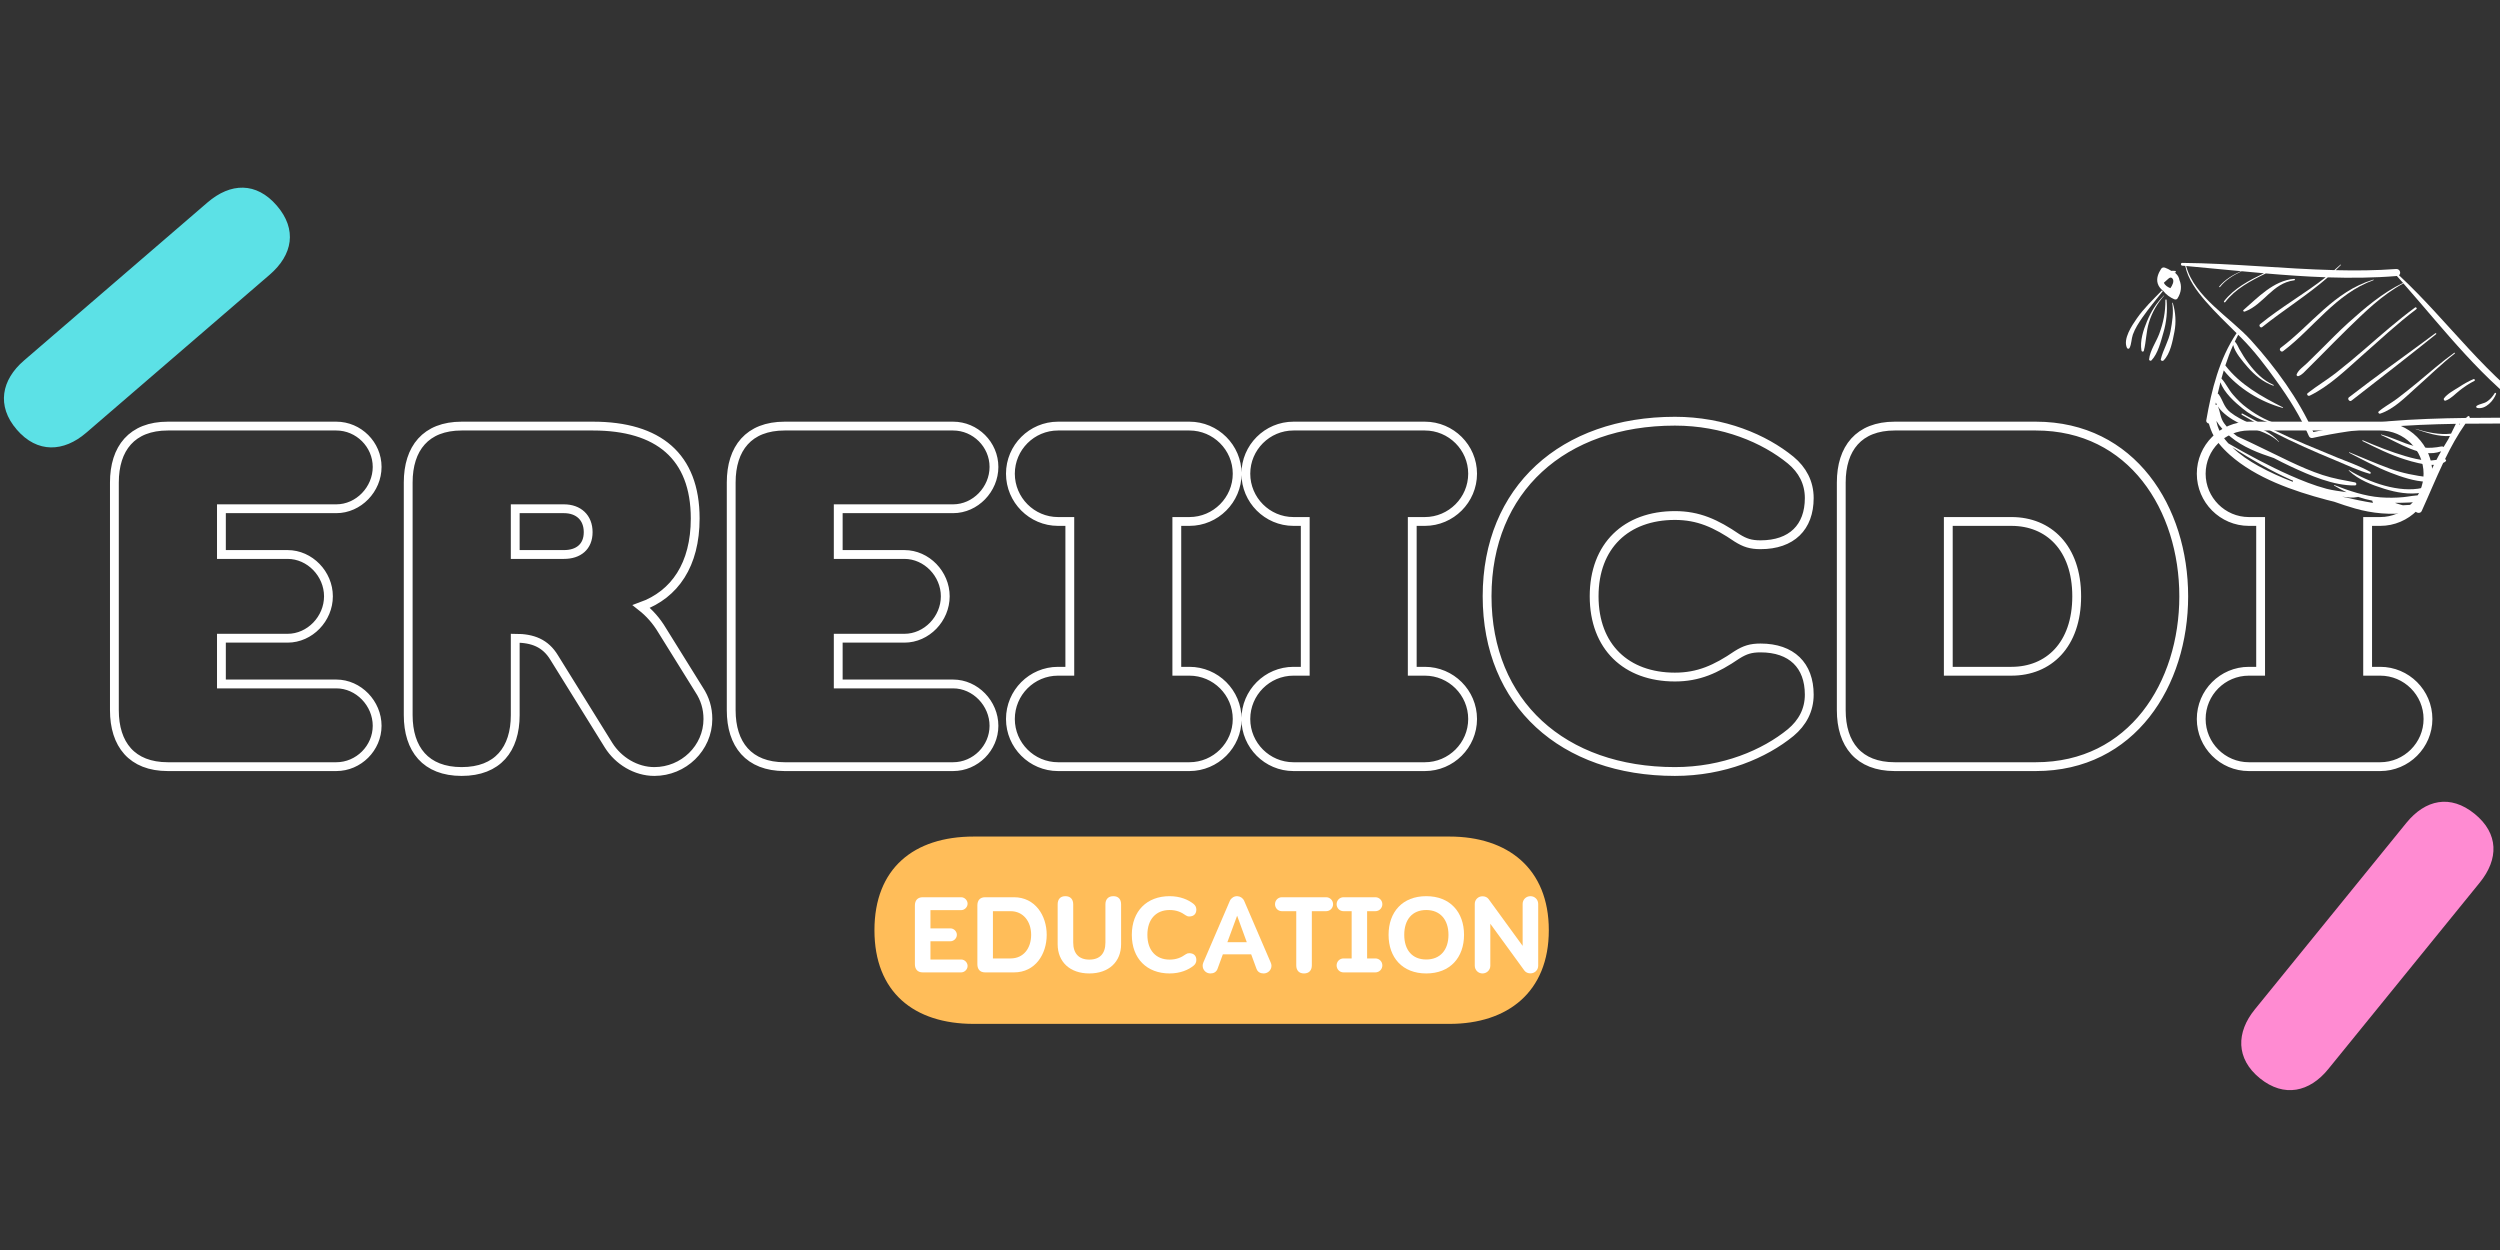 <svg xmlns="http://www.w3.org/2000/svg" xmlns:xlink="http://www.w3.org/1999/xlink" width="600" zoomAndPan="magnify" viewBox="0 0 450 225" height="300" preserveAspectRatio="xMidYMid meet" version="1.0"><rect x="0" y="0" width="450" height="225" fill="#333333" stroke="none"/><defs><g/><clipPath id="e7848b39af"><path d="M 392 47 L 450 47 L 450 93 L 392 93 Z M 392 47 " clip-rule="nonzero"/></clipPath><clipPath id="983b811991"><path d="M 402.988 28.227 L 463.371 70.133 L 437.289 107.719 L 376.902 65.812 Z M 402.988 28.227 " clip-rule="nonzero"/></clipPath><clipPath id="a901be6ba1"><path d="M 402.988 28.227 L 463.371 70.133 L 437.289 107.719 L 376.902 65.812 Z M 402.988 28.227 " clip-rule="nonzero"/></clipPath><clipPath id="62200f707f"><path d="M 403 50 L 414 50 L 414 57 L 403 57 Z M 403 50 " clip-rule="nonzero"/></clipPath><clipPath id="c488fbcc38"><path d="M 402.988 28.227 L 463.371 70.133 L 437.289 107.719 L 376.902 65.812 Z M 402.988 28.227 " clip-rule="nonzero"/></clipPath><clipPath id="988d3679a8"><path d="M 402.988 28.227 L 463.371 70.133 L 437.289 107.719 L 376.902 65.812 Z M 402.988 28.227 " clip-rule="nonzero"/></clipPath><clipPath id="fcd4f751e6"><path d="M 410 50 L 428 50 L 428 64 L 410 64 Z M 410 50 " clip-rule="nonzero"/></clipPath><clipPath id="01e02bb3ec"><path d="M 402.988 28.227 L 463.371 70.133 L 437.289 107.719 L 376.902 65.812 Z M 402.988 28.227 " clip-rule="nonzero"/></clipPath><clipPath id="67fde308ed"><path d="M 402.988 28.227 L 463.371 70.133 L 437.289 107.719 L 376.902 65.812 Z M 402.988 28.227 " clip-rule="nonzero"/></clipPath><clipPath id="f7c95f7754"><path d="M 415 55 L 436 55 L 436 72 L 415 72 Z M 415 55 " clip-rule="nonzero"/></clipPath><clipPath id="8c2a569082"><path d="M 402.988 28.227 L 463.371 70.133 L 437.289 107.719 L 376.902 65.812 Z M 402.988 28.227 " clip-rule="nonzero"/></clipPath><clipPath id="ba72567787"><path d="M 402.988 28.227 L 463.371 70.133 L 437.289 107.719 L 376.902 65.812 Z M 402.988 28.227 " clip-rule="nonzero"/></clipPath><clipPath id="c7e51a9a59"><path d="M 422 59 L 439 59 L 439 73 L 422 73 Z M 422 59 " clip-rule="nonzero"/></clipPath><clipPath id="2280fcb4a8"><path d="M 402.988 28.227 L 463.371 70.133 L 437.289 107.719 L 376.902 65.812 Z M 402.988 28.227 " clip-rule="nonzero"/></clipPath><clipPath id="c27342a6d7"><path d="M 402.988 28.227 L 463.371 70.133 L 437.289 107.719 L 376.902 65.812 Z M 402.988 28.227 " clip-rule="nonzero"/></clipPath><clipPath id="3a64f74585"><path d="M 428 63 L 442 63 L 442 75 L 428 75 Z M 428 63 " clip-rule="nonzero"/></clipPath><clipPath id="5e7f11a6fe"><path d="M 402.988 28.227 L 463.371 70.133 L 437.289 107.719 L 376.902 65.812 Z M 402.988 28.227 " clip-rule="nonzero"/></clipPath><clipPath id="35eef81eb0"><path d="M 402.988 28.227 L 463.371 70.133 L 437.289 107.719 L 376.902 65.812 Z M 402.988 28.227 " clip-rule="nonzero"/></clipPath><clipPath id="2b16838ea2"><path d="M 439 68 L 446 68 L 446 73 L 439 73 Z M 439 68 " clip-rule="nonzero"/></clipPath><clipPath id="dae7c8112b"><path d="M 402.988 28.227 L 463.371 70.133 L 437.289 107.719 L 376.902 65.812 Z M 402.988 28.227 " clip-rule="nonzero"/></clipPath><clipPath id="fad98feec8"><path d="M 402.988 28.227 L 463.371 70.133 L 437.289 107.719 L 376.902 65.812 Z M 402.988 28.227 " clip-rule="nonzero"/></clipPath><clipPath id="192e700f0c"><path d="M 445 70 L 450 70 L 450 74 L 445 74 Z M 445 70 " clip-rule="nonzero"/></clipPath><clipPath id="7113361fb5"><path d="M 402.988 28.227 L 463.371 70.133 L 437.289 107.719 L 376.902 65.812 Z M 402.988 28.227 " clip-rule="nonzero"/></clipPath><clipPath id="9944f44473"><path d="M 402.988 28.227 L 463.371 70.133 L 437.289 107.719 L 376.902 65.812 Z M 402.988 28.227 " clip-rule="nonzero"/></clipPath><clipPath id="7d6aa7a8a1"><path d="M 403 74 L 427 74 L 427 86 L 403 86 Z M 403 74 " clip-rule="nonzero"/></clipPath><clipPath id="087778b49a"><path d="M 402.988 28.227 L 463.371 70.133 L 437.289 107.719 L 376.902 65.812 Z M 402.988 28.227 " clip-rule="nonzero"/></clipPath><clipPath id="5c4e601e93"><path d="M 402.988 28.227 L 463.371 70.133 L 437.289 107.719 L 376.902 65.812 Z M 402.988 28.227 " clip-rule="nonzero"/></clipPath><clipPath id="10504e6110"><path d="M 388 48 L 393 48 L 393 54 L 388 54 Z M 388 48 " clip-rule="nonzero"/></clipPath><clipPath id="50d9a1a69f"><path d="M 402.988 28.227 L 463.371 70.133 L 437.289 107.719 L 376.902 65.812 Z M 402.988 28.227 " clip-rule="nonzero"/></clipPath><clipPath id="2e301c8284"><path d="M 402.988 28.227 L 463.371 70.133 L 437.289 107.719 L 376.902 65.812 Z M 402.988 28.227 " clip-rule="nonzero"/></clipPath><clipPath id="b12b1e4d6f"><path d="M 382 52 L 390 52 L 390 63 L 382 63 Z M 382 52 " clip-rule="nonzero"/></clipPath><clipPath id="45b566c25c"><path d="M 402.988 28.227 L 463.371 70.133 L 437.289 107.719 L 376.902 65.812 Z M 402.988 28.227 " clip-rule="nonzero"/></clipPath><clipPath id="420a011136"><path d="M 402.988 28.227 L 463.371 70.133 L 437.289 107.719 L 376.902 65.812 Z M 402.988 28.227 " clip-rule="nonzero"/></clipPath><clipPath id="d0096e2ed8"><path d="M 385 53 L 390 53 L 390 64 L 385 64 Z M 385 53 " clip-rule="nonzero"/></clipPath><clipPath id="12a661a692"><path d="M 402.988 28.227 L 463.371 70.133 L 437.289 107.719 L 376.902 65.812 Z M 402.988 28.227 " clip-rule="nonzero"/></clipPath><clipPath id="b25ab07baf"><path d="M 402.988 28.227 L 463.371 70.133 L 437.289 107.719 L 376.902 65.812 Z M 402.988 28.227 " clip-rule="nonzero"/></clipPath><clipPath id="ae584274c4"><path d="M 386 53 L 391 53 L 391 65 L 386 65 Z M 386 53 " clip-rule="nonzero"/></clipPath><clipPath id="120e7c05a1"><path d="M 402.988 28.227 L 463.371 70.133 L 437.289 107.719 L 376.902 65.812 Z M 402.988 28.227 " clip-rule="nonzero"/></clipPath><clipPath id="0ba35e1b23"><path d="M 402.988 28.227 L 463.371 70.133 L 437.289 107.719 L 376.902 65.812 Z M 402.988 28.227 " clip-rule="nonzero"/></clipPath><clipPath id="b4b2dafd9a"><path d="M 388 54 L 392 54 L 392 65 L 388 65 Z M 388 54 " clip-rule="nonzero"/></clipPath><clipPath id="8f77bc09bd"><path d="M 402.988 28.227 L 463.371 70.133 L 437.289 107.719 L 376.902 65.812 Z M 402.988 28.227 " clip-rule="nonzero"/></clipPath><clipPath id="fde4d4069d"><path d="M 402.988 28.227 L 463.371 70.133 L 437.289 107.719 L 376.902 65.812 Z M 402.988 28.227 " clip-rule="nonzero"/></clipPath></defs><g clip-path="url(#e7848b39af)"><g clip-path="url(#983b811991)"><g clip-path="url(#a901be6ba1)"><path fill="#ffffff" d="M 442.598 76.508 C 442.629 76.434 442.656 76.355 442.691 76.273 C 442.734 76.277 442.77 76.277 442.805 76.281 C 442.734 76.352 442.664 76.434 442.598 76.508 Z M 406.547 83.898 C 404.852 82.961 403.203 81.855 401.82 80.52 C 405.211 82.684 408.676 84.715 412.363 86.363 C 412.496 86.418 412.617 86.465 412.738 86.512 C 412.703 86.582 412.699 86.656 412.73 86.734 C 410.609 85.926 408.535 85 406.547 83.898 Z M 434.961 90.738 C 434.953 90.734 434.938 90.738 434.926 90.738 C 434.148 90.859 433.344 90.93 432.527 90.949 C 432.395 90.918 432.277 90.883 432.172 90.859 C 431.809 90.762 431.449 90.645 431.086 90.512 C 431.496 90.508 431.906 90.504 432.305 90.496 C 433.164 90.465 434.234 90.477 435.168 90.285 C 435.098 90.438 435.031 90.586 434.961 90.738 Z M 434.699 91.34 C 434.504 91.348 434.301 91.328 434.082 91.297 C 434.328 91.238 434.57 91.164 434.812 91.094 C 434.77 91.172 434.734 91.254 434.699 91.34 Z M 424.438 89.434 C 425.281 89.719 426.137 89.949 427.023 90.121 C 427.016 90.258 427.066 90.402 427.152 90.523 C 425.418 90.246 423.719 89.883 422.129 89.523 C 421.934 89.473 421.75 89.426 421.566 89.383 C 422.543 89.559 423.527 89.641 424.383 89.465 C 424.402 89.453 424.422 89.441 424.438 89.434 Z M 399.008 76.07 C 398.984 75.984 398.973 75.879 398.969 75.766 C 399.617 76.914 400.715 77.988 401.52 78.645 C 403.746 80.488 406.555 81.562 409.297 82.453 C 410.281 82.969 411.281 83.473 412.293 83.945 C 415.785 85.574 420.016 87.441 423.891 87.379 C 424.234 87.367 424.219 86.887 423.891 86.828 C 421.926 86.449 420.023 86.141 418.102 85.512 C 416.059 84.852 414.082 83.973 412.145 83.062 C 408.98 81.562 405.852 79.969 402.672 78.52 C 401.781 77.852 400.984 77.082 400.344 76.195 C 399.633 75.223 399.672 74.164 399.215 73.152 C 400.047 74.414 401.652 75.469 402.82 76.062 C 405.246 77.289 408.188 77.602 410.195 79.559 C 410.211 79.582 410.25 79.547 410.23 79.523 C 408.867 77.883 406.762 77.055 404.844 76.145 C 403.66 75.59 402.477 75.02 401.453 74.203 C 400.281 73.27 400.156 72.09 399.383 70.996 C 399.324 70.922 399.262 70.879 399.191 70.855 C 399.348 70.168 399.508 69.488 399.684 68.805 C 400.305 70.652 402.266 72.41 403.758 73.605 C 405.777 75.23 408.297 76.238 410.848 76.613 C 410.887 76.629 410.887 76.578 410.855 76.57 C 408.496 76.004 406.438 74.898 404.496 73.453 C 403.535 72.754 402.684 71.91 401.926 71.02 C 401.141 70.117 400.668 69.02 399.875 68.145 C 399.867 68.141 399.867 68.141 399.859 68.133 C 399.992 67.648 400.133 67.156 400.277 66.672 C 402.867 69.887 406.895 72.332 410.902 73.434 C 410.969 73.441 410.98 73.355 410.926 73.328 C 407.051 71.359 403.195 69.227 400.562 65.777 C 400.969 64.52 401.438 63.293 401.973 62.105 C 402.305 63.477 403.727 65.098 404.57 66.07 C 405.801 67.488 407.34 68.773 409.168 69.418 C 409.266 69.449 409.328 69.324 409.227 69.277 C 407.328 68.465 405.93 66.992 404.742 65.41 C 404.133 64.602 403.59 63.742 403.098 62.863 C 402.82 62.367 402.672 61.895 402.266 61.48 C 402.457 61.062 402.664 60.664 402.875 60.258 C 403.07 60.453 403.262 60.645 403.453 60.836 C 405.789 63.18 407.82 65.875 409.719 68.516 C 412.004 71.672 414.098 75 415.609 78.512 C 415.73 78.789 416.031 78.891 416.305 78.824 C 424.652 76.969 433.34 76.438 442.059 76.289 C 441.773 76.871 441.48 77.465 441.191 78.055 C 439.129 78.316 436.793 77.801 434.82 77.199 C 434.805 77.203 434.793 77.219 434.809 77.23 C 436.859 77.918 438.914 78.625 440.984 78.477 C 440.891 78.676 440.793 78.871 440.691 79.066 C 440.398 79.523 440.121 79.992 439.852 80.453 C 439.746 80.379 439.609 80.332 439.473 80.359 C 437.172 80.828 435.305 80.637 433.004 79.797 C 431.551 79.27 430.133 78.621 428.633 78.215 C 428.574 78.199 428.547 78.289 428.605 78.305 C 431.824 79.688 435.863 82.559 439.402 81.234 C 439.234 81.527 439.07 81.832 438.902 82.125 C 438.793 82.336 438.676 82.555 438.562 82.777 C 438 82.855 437.434 82.93 436.832 82.887 C 435.539 82.805 434.254 82.477 433 82.113 C 430.375 81.348 427.836 80.328 425.324 79.258 C 425.223 79.215 425.164 79.352 425.254 79.391 C 427.738 80.625 430.266 81.883 432.922 82.707 C 434.176 83.109 436.332 83.727 438.102 83.68 C 437.734 84.414 437.395 85.148 437.062 85.902 C 434.656 85.59 432.469 85.191 430.102 84.328 C 427.668 83.434 425.289 82.395 422.895 81.418 C 422.832 81.387 422.793 81.477 422.852 81.508 C 425.316 82.773 427.73 84.086 430.32 85.094 C 432.285 85.855 434.559 86.629 436.703 86.711 C 436.543 87.082 436.391 87.457 436.223 87.832 C 436.156 87.809 436.086 87.809 436.012 87.828 C 431.891 88.766 426.457 86.867 422.855 84.645 C 422.797 84.605 422.738 84.672 422.789 84.719 C 424.539 86.379 426.883 87.273 429.168 87.98 C 431.32 88.656 433.672 89.062 435.855 88.691 C 435.789 88.852 435.719 89.008 435.652 89.176 C 434.645 89.125 433.547 89.398 432.602 89.484 C 431.242 89.613 429.859 89.625 428.48 89.523 C 425.664 89.309 422.824 88.359 420.184 87.309 C 420.137 87.285 420.078 87.355 420.133 87.395 C 420.871 87.848 421.617 88.242 422.375 88.598 C 421.164 88.41 419.934 88.285 418.758 87.977 C 416.508 87.375 414.336 86.504 412.203 85.562 C 408.414 83.883 404.73 81.895 401.137 79.832 C 401.074 79.766 400.992 79.695 400.938 79.621 C 400.301 78.914 399.785 78.137 399.406 77.309 C 399.227 76.91 399.098 76.492 399.008 76.07 Z M 398.781 72.863 C 398.809 72.738 398.832 72.598 398.855 72.461 C 398.918 72.609 398.988 72.754 399.062 72.902 C 398.98 72.832 398.863 72.812 398.781 72.863 Z M 393.508 47.883 C 396.789 48.176 400.078 48.504 403.383 48.812 C 401.891 49.496 400.484 50.32 399.461 51.57 C 399.402 51.637 399.527 51.75 399.594 51.672 C 400.586 50.395 402.004 49.539 403.496 48.82 C 404.832 48.953 406.168 49.078 407.504 49.188 C 404.809 50.488 402.137 51.887 400.324 54.223 C 400.227 54.348 400.441 54.52 400.535 54.383 C 402.359 51.996 405.09 50.562 407.844 49.219 C 411.434 49.523 415.023 49.781 418.621 49.91 C 414.824 52.887 410.543 55.309 406.809 58.363 C 406.512 58.602 406.895 59.117 407.195 58.871 C 411.043 55.797 415.309 53.148 419.008 49.926 C 423.176 50.059 427.328 50.02 431.441 49.68 C 431.812 50.094 432.172 50.512 432.543 50.926 C 428.824 52.727 425.695 55.41 422.707 58.094 C 420.973 59.664 419.34 61.344 417.684 62.988 C 416.883 63.781 416.09 64.562 415.293 65.344 C 414.664 65.961 413.723 66.559 413.395 67.391 C 413.328 67.559 413.516 67.773 413.707 67.703 C 414.406 67.469 414.828 66.895 415.336 66.406 C 416.125 65.633 416.906 64.852 417.672 64.074 C 419.312 62.418 420.941 60.758 422.609 59.129 C 425.68 56.156 428.75 53.098 432.613 51.012 C 440.027 59.434 447.02 68.656 456.418 75.168 C 452.465 75.188 448.5 75.176 444.535 75.223 C 444.629 75.047 444.406 74.785 444.219 74.93 C 444.102 75.031 443.984 75.129 443.871 75.23 C 434.582 75.352 425.312 75.828 416.398 77.773 C 413.754 71.844 409.641 66.18 405.184 61.258 C 401.387 57.074 394.984 53.449 393.508 47.883 Z M 458.289 75.16 C 458.246 75.102 458.195 75.055 458.121 75.004 C 447.691 68.152 440.781 57.867 431.82 49.547 C 432.242 49.215 432.008 48.367 431.289 48.422 C 427.68 48.691 424.055 48.723 420.43 48.633 C 420.738 48.328 421.059 48.023 421.359 47.703 C 421.402 47.66 421.32 47.594 421.273 47.645 C 420.922 47.977 420.551 48.305 420.176 48.621 C 411.062 48.391 401.922 47.402 392.801 47.32 C 392.488 47.32 392.496 47.793 392.797 47.824 C 392.977 47.84 393.156 47.855 393.344 47.863 C 393.828 50.254 395.363 52.316 396.988 54.203 C 398.734 56.219 400.684 58.086 402.582 59.969 C 399.465 64.617 398.086 70.156 397.133 75.637 C 397.07 75.965 397.316 76.184 397.594 76.246 C 397.703 76.645 397.848 77.035 397.949 77.32 C 398.59 79.086 399.945 80.602 401.375 81.883 C 406.094 86.07 412.758 88.363 418.77 89.965 C 419.223 90.086 419.688 90.207 420.152 90.312 C 421.402 90.758 422.648 91.168 423.918 91.531 C 426.98 92.41 430.379 92.738 433.5 92.258 C 433.656 92.238 433.809 92.211 433.961 92.184 C 434.219 92.137 434.484 92.078 434.742 92.02 C 435.027 92.371 435.68 92.477 435.906 91.984 C 437.215 89.109 438.418 86.172 439.77 83.328 C 439.934 83.246 440.074 83.164 440.211 83.055 C 440.371 82.926 440.301 82.699 440.102 82.645 C 441.176 80.438 442.355 78.289 443.773 76.266 C 448.672 76.207 453.574 76.246 458.418 76.219 C 459.145 76.219 459 75.172 458.289 75.16 Z M 458.289 75.16 " fill-opacity="1" fill-rule="evenodd"/></g></g></g><g clip-path="url(#62200f707f)"><g clip-path="url(#c488fbcc38)"><g clip-path="url(#988d3679a8)"><path fill="#ffffff" d="M 412.98 50.453 C 413.152 50.43 413.117 50.188 412.941 50.199 C 409.234 50.484 406.344 53.633 403.82 55.809 C 403.676 55.926 403.875 56.16 404.039 56.094 C 407.492 54.824 408.988 50.961 412.98 50.453 Z M 412.98 50.453 " fill-opacity="1" fill-rule="evenodd"/></g></g></g><g clip-path="url(#fcd4f751e6)"><g clip-path="url(#01e02bb3ec)"><g clip-path="url(#67fde308ed)"><path fill="#ffffff" d="M 410.957 63.211 C 416.418 59.086 420.438 52.879 427.227 50.43 C 427.293 50.402 427.246 50.312 427.188 50.332 C 420.113 52.473 416.035 58.484 410.508 62.621 C 410.137 62.895 410.598 63.492 410.957 63.211 Z M 410.957 63.211 " fill-opacity="1" fill-rule="evenodd"/></g></g></g><g clip-path="url(#f7c95f7754)"><g clip-path="url(#8c2a569082)"><g clip-path="url(#ba72567787)"><path fill="#ffffff" d="M 415.758 71.215 C 419.254 69.52 422.223 66.609 425.059 64.105 C 428.316 61.238 431.473 58.277 434.949 55.645 C 435.129 55.508 434.902 55.215 434.715 55.348 C 431.562 57.668 428.652 60.238 425.711 62.785 C 424.008 64.258 422.285 65.703 420.504 67.098 C 418.859 68.383 417.043 69.465 415.398 70.75 C 415.113 70.973 415.43 71.375 415.758 71.215 Z M 415.758 71.215 " fill-opacity="1" fill-rule="evenodd"/></g></g></g><g clip-path="url(#c7e51a9a59)"><g clip-path="url(#2280fcb4a8)"><g clip-path="url(#c27342a6d7)"><path fill="#ffffff" d="M 423.273 72.109 C 428.375 68.152 433.469 64.191 438.5 60.152 C 438.602 60.078 438.477 59.906 438.363 59.984 C 433.188 63.84 427.91 67.566 422.812 71.512 C 422.453 71.789 422.91 72.395 423.273 72.109 Z M 423.273 72.109 " fill-opacity="1" fill-rule="evenodd"/></g></g></g><g clip-path="url(#3a64f74585)"><g clip-path="url(#5e7f11a6fe)"><g clip-path="url(#35eef81eb0)"><path fill="#ffffff" d="M 428.148 74.086 C 427.98 74.242 428.223 74.531 428.43 74.457 C 430.867 73.668 432.953 71.508 434.77 69.887 C 437.129 67.801 439.371 65.586 441.867 63.629 C 441.941 63.574 441.848 63.449 441.766 63.5 C 439.426 65.18 437.289 67.07 435.09 68.895 C 433.914 69.883 432.695 70.824 431.469 71.766 C 430.406 72.574 429.152 73.207 428.148 74.086 Z M 428.148 74.086 " fill-opacity="1" fill-rule="evenodd"/></g></g></g><g clip-path="url(#2b16838ea2)"><g clip-path="url(#dae7c8112b)"><g clip-path="url(#fad98feec8)"><path fill="#ffffff" d="M 440.234 72.105 C 441.172 71.77 441.918 70.918 442.676 70.328 C 443.523 69.656 444.426 69.047 445.406 68.547 C 445.59 68.457 445.414 68.156 445.223 68.242 C 444.305 68.637 443.465 69.121 442.633 69.664 C 441.746 70.234 440.535 70.859 439.918 71.695 C 439.785 71.891 439.969 72.211 440.234 72.105 Z M 440.234 72.105 " fill-opacity="1" fill-rule="evenodd"/></g></g></g><g clip-path="url(#192e700f0c)"><g clip-path="url(#7113361fb5)"><g clip-path="url(#9944f44473)"><path fill="#ffffff" d="M 445.898 73.43 C 447.445 73.746 448.871 72.059 449.301 70.887 C 449.348 70.73 449.125 70.637 449.043 70.773 C 448.676 71.371 448.254 71.879 447.652 72.281 C 447.09 72.66 446.344 72.68 445.797 73.059 C 445.652 73.16 445.707 73.391 445.898 73.43 Z M 445.898 73.43 " fill-opacity="1" fill-rule="evenodd"/></g></g></g><g clip-path="url(#7d6aa7a8a1)"><g clip-path="url(#087778b49a)"><g clip-path="url(#5c4e601e93)"><path fill="#ffffff" d="M 426.629 84.934 C 424.797 83.879 422.695 83.188 420.754 82.383 C 418.828 81.586 416.906 80.805 414.992 79.992 C 411.102 78.352 407.305 76.531 403.641 74.445 C 403.492 74.355 403.391 74.586 403.531 74.672 C 407.16 76.828 410.93 78.723 414.777 80.457 C 416.672 81.312 418.586 82.125 420.5 82.914 C 422.477 83.723 424.473 84.711 426.527 85.27 C 426.758 85.336 426.797 85.039 426.629 84.934 Z M 426.629 84.934 " fill-opacity="1" fill-rule="evenodd"/></g></g></g><g clip-path="url(#10504e6110)"><g clip-path="url(#50d9a1a69f)"><g clip-path="url(#2e301c8284)"><path fill="#ffffff" d="M 390.34 50.141 C 390.488 50.016 390.727 49.879 390.922 50.027 C 390.969 50.062 391.012 50.09 391.039 50.133 C 391.43 50.586 391.016 51.391 390.672 51.871 C 390.176 51.672 389.715 51.387 389.496 50.891 C 389.785 50.645 390.051 50.387 390.34 50.141 Z M 389.379 52.355 C 389.879 53.016 390.621 53.543 391.359 53.863 C 391.535 53.938 391.809 53.922 391.914 53.77 C 392.66 52.641 392.75 51.441 392.297 50.406 C 392.23 49.988 392.035 49.578 391.641 49.219 C 391.57 49.16 391.492 49.102 391.414 49.059 C 391.449 49.059 391.484 49.062 391.52 49.062 C 391.711 49.062 391.707 48.773 391.523 48.766 C 391.293 48.734 391.059 48.742 390.836 48.754 C 390.5 48.531 390.121 48.332 389.699 48.184 C 389.391 48.078 389.152 48.164 388.996 48.402 C 388.504 49.168 388.094 50.121 388.402 51.066 C 388.578 51.609 388.938 52.027 389.379 52.355 Z M 389.379 52.355 " fill-opacity="1" fill-rule="evenodd"/></g></g></g><g clip-path="url(#b12b1e4d6f)"><g clip-path="url(#45b566c25c)"><g clip-path="url(#420a011136)"><path fill="#ffffff" d="M 385.652 57.121 C 386.785 55.504 388.043 53.988 389.273 52.453 C 389.355 52.352 389.191 52.227 389.102 52.32 C 387.523 53.941 385.891 55.5 384.605 57.355 C 383.766 58.562 382.086 61.035 382.859 62.629 C 382.945 62.812 383.211 62.828 383.309 62.652 C 383.684 61.941 383.641 61 383.914 60.227 C 384.316 59.113 384.98 58.086 385.652 57.121 Z M 385.652 57.121 " fill-opacity="1" fill-rule="evenodd"/></g></g></g><g clip-path="url(#d0096e2ed8)"><g clip-path="url(#12a661a692)"><g clip-path="url(#b25ab07baf)"><path fill="#ffffff" d="M 386.816 58.027 C 387.363 56.242 388.309 54.605 389.551 53.211 C 389.566 53.184 389.531 53.148 389.512 53.18 C 388.145 54.527 387.176 56.102 386.449 57.855 C 385.809 59.395 385.148 61.398 385.469 63.109 C 385.52 63.348 385.84 63.352 385.891 63.137 C 386.328 61.457 386.297 59.707 386.816 58.027 Z M 386.816 58.027 " fill-opacity="1" fill-rule="evenodd"/></g></g></g><g clip-path="url(#ae584274c4)"><g clip-path="url(#120e7c05a1)"><g clip-path="url(#0ba35e1b23)"><path fill="#ffffff" d="M 389.98 53.988 C 389.973 53.863 389.77 53.879 389.766 54.004 C 389.805 56.137 389.391 58.129 388.66 60.098 C 388.109 61.566 386.996 63.098 386.84 64.672 C 386.812 64.895 387.113 65.031 387.27 64.863 C 388.449 63.625 388.953 61.453 389.422 59.844 C 389.98 57.953 390.16 55.988 389.98 53.988 Z M 389.98 53.988 " fill-opacity="1" fill-rule="evenodd"/></g></g></g><g clip-path="url(#b4b2dafd9a)"><g clip-path="url(#8f77bc09bd)"><g clip-path="url(#fde4d4069d)"><path fill="#ffffff" d="M 391.102 54.527 C 391.086 54.465 390.988 54.484 391 54.539 C 391.289 56.289 390.996 57.938 390.695 59.613 C 390.367 61.414 389.359 62.938 388.945 64.668 C 388.887 64.926 389.27 65.051 389.426 64.895 C 390.668 63.688 391.07 61.387 391.391 59.746 C 391.73 58.07 391.617 56.215 391.102 54.527 Z M 391.102 54.527 " fill-opacity="1" fill-rule="evenodd"/></g></g></g><g fill="#ffbd59" fill-opacity="1"><g transform="translate(277.099, 191.041)"><g><path d="M -119.699 -23.602 C -119.699 -12.477 -112.617 -6.742 -101.828 -6.742 L -16.184 -6.742 C -5.73 -6.742 1.688 -12.477 1.688 -23.602 C 1.688 -34.73 -5.73 -40.461 -16.184 -40.461 L -101.828 -40.461 C -112.617 -40.461 -119.699 -34.73 -119.699 -23.602 Z M -119.699 -23.602 "/></g></g></g><g fill="#5ce1e6" fill-opacity="1"><g transform="translate(-4.17, 67.676)"><g><path d="M 54 -30.66 C 50.301 -34.949 45.668 -34.809 41.508 -31.223 L 8.48 -2.777 C 4.449 0.695 3.492 5.371 7.191 9.66 C 10.887 13.953 15.652 13.699 19.68 10.227 L 52.707 -18.223 C 56.867 -21.805 57.695 -26.367 54 -30.66 Z M 54 -30.66 "/></g></g></g><g fill="#ff8bd2" fill-opacity="1"><g transform="translate(398.057, 185.91)"><g><path d="M 47.375 -39.418 C 43.016 -42.961 38.512 -42.008 35.074 -37.777 L 7.797 -4.199 C 4.469 -0.102 4.355 4.633 8.719 8.18 C 13.082 11.723 17.691 10.641 21.02 6.539 L 48.297 -27.039 C 51.73 -31.27 51.738 -35.871 47.375 -39.418 Z M 47.375 -39.418 "/></g></g></g><path stroke-linecap="butt" transform="matrix(1.214, 0, 0, 1.214, 10.787, 51.8)" fill="none" stroke-linejoin="miter" d="M 16 20.507 C 10.665 20.507 8.075 23.818 8.075 28.873 L 8.075 62.636 C 8.075 67.687 10.665 71.002 16 71.002 L 40.975 71.002 C 44.286 71.002 47.034 68.254 47.034 64.943 C 47.034 61.632 44.286 58.742 40.975 58.742 L 23.944 58.742 L 23.944 51.96 L 33.755 51.96 C 37.066 51.96 39.814 49.073 39.814 45.743 C 39.814 42.432 37.066 39.546 33.755 39.546 L 23.944 39.546 L 23.944 32.763 L 40.975 32.763 C 44.286 32.763 47.034 29.877 47.034 26.563 C 47.034 23.236 44.286 20.507 40.975 20.507 Z M 86.196 47.259 C 91.161 45.463 94.192 41.058 94.192 34.208 C 94.192 24.98 88.712 20.507 79.043 20.507 L 59.564 20.507 C 54.229 20.507 51.639 23.818 51.639 28.873 L 51.639 63.356 C 51.639 68.411 54.229 71.722 59.564 71.722 C 64.918 71.722 67.508 68.411 67.508 63.356 L 67.508 51.96 C 70.098 51.96 71.981 52.684 73.284 54.833 L 81.35 67.829 C 82.795 70.136 85.401 71.722 88.133 71.722 C 92.464 71.722 96.074 68.254 96.074 63.939 C 96.074 62.333 95.633 60.908 94.771 59.605 L 89.295 50.798 C 88.432 49.353 87.409 48.211 86.196 47.259 Z M 67.508 39.546 L 67.508 32.763 L 74.728 32.763 C 76.878 32.763 78.323 34.066 78.323 36.235 C 78.323 38.4 76.878 39.546 74.728 39.546 Z M 107.455 20.507 C 102.12 20.507 99.53 23.818 99.53 28.873 L 99.53 62.636 C 99.53 67.687 102.12 71.002 107.455 71.002 L 132.43 71.002 C 135.741 71.002 138.489 68.254 138.489 64.943 C 138.489 61.632 135.741 58.742 132.43 58.742 L 115.399 58.742 L 115.399 51.96 L 125.21 51.96 C 128.521 51.96 131.269 49.073 131.269 45.743 C 131.269 42.432 128.521 39.546 125.21 39.546 L 115.399 39.546 L 115.399 32.763 L 132.43 32.763 C 135.741 32.763 138.489 29.877 138.489 26.563 C 138.489 23.236 135.741 20.507 132.43 20.507 Z M 147.991 20.507 C 144.098 20.507 140.928 23.676 140.928 27.567 C 140.928 31.46 144.098 34.649 147.991 34.649 L 149.735 34.649 L 149.735 56.857 L 147.991 56.857 C 144.098 56.857 140.928 60.026 140.928 63.939 C 140.928 67.829 144.098 71.002 147.991 71.002 L 167.471 71.002 C 171.361 71.002 174.549 67.829 174.549 63.939 C 174.549 60.026 171.361 56.857 167.471 56.857 L 165.601 56.857 L 165.601 34.649 L 167.471 34.649 C 171.361 34.649 174.549 31.46 174.549 27.567 C 174.549 23.676 171.361 20.507 167.471 20.507 Z M 182.899 20.507 C 179.006 20.507 175.837 23.676 175.837 27.567 C 175.837 31.46 179.006 34.649 182.899 34.649 L 184.643 34.649 L 184.643 56.857 L 182.899 56.857 C 179.006 56.857 175.837 60.026 175.837 63.939 C 175.837 67.829 179.006 71.002 182.899 71.002 L 202.379 71.002 C 206.269 71.002 209.458 67.829 209.458 63.939 C 209.458 60.026 206.269 56.857 202.379 56.857 L 200.509 56.857 L 200.509 34.649 L 202.379 34.649 C 206.269 34.649 209.458 31.46 209.458 27.567 C 209.458 23.676 206.269 20.507 202.379 20.507 Z M 239.453 19.783 C 222.862 19.783 211.607 29.877 211.607 45.743 C 211.607 61.632 222.862 71.722 239.453 71.722 C 246.673 71.722 252.732 69.132 256.625 65.947 C 258.35 64.502 259.373 62.636 259.373 60.325 C 259.373 55.994 256.767 53.404 252.149 53.404 C 250.708 53.404 249.842 53.687 248.681 54.408 C 245.511 56.577 242.921 57.719 239.453 57.719 C 232.248 57.719 227.477 53.247 227.477 45.743 C 227.477 38.243 232.248 33.767 239.453 33.767 C 242.921 33.767 245.511 34.929 248.681 37.097 C 249.842 37.818 250.708 38.101 252.149 38.101 C 256.767 38.101 259.373 35.511 259.373 31.18 C 259.373 28.873 258.35 26.987 256.625 25.559 C 252.732 22.373 246.673 19.783 239.453 19.783 Z M 277.398 20.507 L 272.044 20.507 C 266.709 20.507 264.119 23.818 264.119 28.873 L 264.119 62.636 C 264.119 67.687 266.709 71.002 272.044 71.002 L 292.969 71.002 C 307.252 71.002 314.897 58.742 314.897 45.743 C 314.897 32.763 307.252 20.507 292.969 20.507 Z M 279.989 56.857 L 279.989 34.649 L 289.358 34.649 C 294.854 34.649 299.027 38.542 299.027 45.743 C 299.027 52.963 294.854 56.857 289.358 56.857 Z M 324.553 20.507 C 320.66 20.507 317.49 23.676 317.49 27.567 C 317.49 31.46 320.66 34.649 324.553 34.649 L 326.297 34.649 L 326.297 56.857 L 324.553 56.857 C 320.66 56.857 317.49 60.026 317.49 63.939 C 317.49 67.829 320.66 71.002 324.553 71.002 L 344.033 71.002 C 347.923 71.002 351.111 67.829 351.111 63.939 C 351.111 60.026 347.923 56.857 344.033 56.857 L 342.163 56.857 L 342.163 34.649 L 344.033 34.649 C 347.923 34.649 351.111 31.46 351.111 27.567 C 351.111 23.676 347.923 20.507 344.033 20.507 Z M 324.553 20.507 " stroke="#ffffff" stroke-width="1.308" stroke-opacity="1" stroke-miterlimit="4"/><g fill="#ffffff" fill-opacity="1"><g transform="translate(163.502, 175.03)"><g><path d="M 2.59 -13.527 C 1.66 -13.527 1.18 -12.945 1.18 -12.059 L 1.18 -1.469 C 1.18 -0.578 1.66 0 2.59 0 L 9.508 0 C 10.125 0 10.664 -0.543 10.664 -1.16 C 10.664 -1.777 10.125 -2.32 9.508 -2.32 L 3.98 -2.32 L 3.98 -5.602 L 7.574 -5.602 C 8.191 -5.602 8.734 -6.145 8.734 -6.762 C 8.734 -7.383 8.191 -7.922 7.574 -7.922 L 3.98 -7.922 L 3.98 -11.207 L 9.508 -11.207 C 10.125 -11.207 10.664 -11.746 10.664 -12.367 C 10.664 -12.984 10.125 -13.527 9.508 -13.527 Z M 2.59 -13.527 "/></g></g></g><g fill="#ffffff" fill-opacity="1"><g transform="translate(174.747, 175.03)"><g><path d="M 3.496 -13.527 L 2.57 -13.527 C 1.641 -13.527 1.18 -12.945 1.18 -12.059 L 1.18 -1.469 C 1.18 -0.578 1.641 0 2.57 0 L 7.77 0 C 11.613 0 13.66 -3.285 13.66 -6.762 C 13.66 -10.242 11.574 -13.527 7.77 -13.527 Z M 3.98 -2.512 L 3.98 -11.016 L 7.168 -11.016 C 9.41 -11.016 10.859 -9.199 10.859 -6.762 C 10.859 -4.328 9.469 -2.512 7.168 -2.512 Z M 3.98 -2.512 "/></g></g></g><g fill="#ffffff" fill-opacity="1"><g transform="translate(189.199, 175.03)"><g><path d="M 2.57 -13.719 C 1.641 -13.719 1.18 -13.141 1.18 -12.25 L 1.18 -5.062 C 1.18 -1.895 3.383 0.191 6.879 0.191 C 10.375 0.191 12.598 -1.895 12.598 -5.062 L 12.598 -12.25 C 12.598 -13.141 12.133 -13.719 11.207 -13.719 C 10.281 -13.719 9.777 -13.141 9.777 -12.25 L 9.777 -5.371 C 9.777 -3.383 8.773 -2.301 6.879 -2.301 C 4.984 -2.301 3.98 -3.422 3.98 -5.371 L 3.98 -12.25 C 3.98 -13.141 3.496 -13.719 2.57 -13.719 Z M 2.57 -13.719 "/></g></g></g><g fill="#ffffff" fill-opacity="1"><g transform="translate(202.955, 175.03)"><g><path d="M 7.574 -13.719 C 3.496 -13.719 0.773 -11.051 0.773 -6.762 C 0.773 -2.473 3.496 0.191 7.574 0.191 C 9.469 0.191 10.957 -0.445 11.902 -1.219 C 12.211 -1.469 12.387 -1.816 12.387 -2.223 C 12.387 -2.996 11.922 -3.457 11.109 -3.457 C 10.859 -3.457 10.703 -3.402 10.492 -3.266 C 9.641 -2.648 8.754 -2.301 7.574 -2.301 C 5.141 -2.301 3.574 -3.941 3.574 -6.762 C 3.574 -9.582 5.141 -11.227 7.574 -11.227 C 8.754 -11.227 9.641 -10.879 10.492 -10.262 C 10.703 -10.125 10.859 -10.066 11.109 -10.066 C 11.922 -10.066 12.387 -10.531 12.387 -11.305 C 12.387 -11.711 12.211 -12.059 11.902 -12.309 C 10.957 -13.082 9.469 -13.719 7.574 -13.719 Z M 7.574 -13.719 "/></g></g></g><g fill="#ffffff" fill-opacity="1"><g transform="translate(216.132, 175.03)"><g><path d="M 6.57 -13.719 C 6.551 -13.719 6.531 -13.719 6.531 -13.719 C 5.988 -13.719 5.488 -13.391 5.254 -12.906 L 0.484 -1.816 C 0.387 -1.605 0.348 -1.41 0.348 -1.199 C 0.348 -0.426 0.965 0.191 1.738 0.191 C 2.32 0.191 2.801 -0.059 3.016 -0.617 L 3.98 -3.246 L 9.082 -3.246 L 10.047 -0.617 C 10.262 -0.059 10.742 0.191 11.324 0.191 C 12.098 0.191 12.734 -0.426 12.734 -1.199 C 12.734 -1.41 12.676 -1.605 12.578 -1.816 L 7.805 -12.906 C 7.574 -13.391 7.109 -13.699 6.57 -13.719 Z M 8.289 -5.43 L 4.793 -5.43 L 6.551 -10.203 Z M 8.289 -5.43 "/></g></g></g><g fill="#ffffff" fill-opacity="1"><g transform="translate(229.154, 175.03)"><g><path d="M 1.586 -13.527 C 0.891 -13.527 0.348 -12.965 0.348 -12.27 C 0.348 -11.574 0.891 -11.016 1.586 -11.016 L 4.172 -11.016 L 4.172 -1.273 C 4.172 -0.387 4.637 0.191 5.566 0.191 C 6.492 0.191 6.977 -0.387 6.977 -1.273 L 6.977 -11.016 L 9.547 -11.016 C 10.242 -11.016 10.801 -11.574 10.801 -12.27 C 10.801 -12.965 10.242 -13.527 9.547 -13.527 Z M 1.586 -13.527 "/></g></g></g><g fill="#ffffff" fill-opacity="1"><g transform="translate(240.244, 175.03)"><g><path d="M 1.586 -13.527 C 0.891 -13.527 0.348 -12.965 0.348 -12.27 C 0.348 -11.574 0.891 -11.016 1.586 -11.016 L 3.055 -11.016 L 3.055 -2.512 L 1.586 -2.512 C 0.891 -2.512 0.348 -1.953 0.348 -1.258 C 0.348 -0.559 0.891 0 1.586 0 L 7.324 0 C 8.02 0 8.578 -0.559 8.578 -1.258 C 8.578 -1.953 8.02 -2.512 7.324 -2.512 L 5.836 -2.512 L 5.836 -11.016 L 7.324 -11.016 C 8.02 -11.016 8.578 -11.574 8.578 -12.27 C 8.578 -12.965 8.02 -13.527 7.324 -13.527 Z M 1.586 -13.527 "/></g></g></g><g fill="#ffffff" fill-opacity="1"><g transform="translate(249.131, 175.03)"><g><path d="M 7.594 -11.227 C 10.105 -11.227 11.594 -9.488 11.594 -6.762 C 11.594 -4.039 10.105 -2.32 7.594 -2.32 C 5.062 -2.32 3.633 -4.039 3.633 -6.762 C 3.633 -9.488 5.062 -11.227 7.594 -11.227 Z M 7.594 -13.719 C 3.305 -13.719 0.812 -10.859 0.812 -6.762 C 0.812 -2.668 3.305 0.191 7.594 0.191 C 11.883 0.191 14.395 -2.668 14.395 -6.762 C 14.395 -10.859 11.883 -13.719 7.594 -13.719 Z M 7.594 -13.719 "/></g></g></g><g fill="#ffffff" fill-opacity="1"><g transform="translate(264.278, 175.03)"><g><path d="M 2.57 -13.699 C 1.797 -13.699 1.18 -13.102 1.18 -12.328 L 1.18 -1.199 C 1.18 -0.426 1.797 0.191 2.57 0.191 C 3.344 0.191 3.98 -0.426 3.98 -1.199 L 3.98 -8.754 L 10.125 -0.309 C 10.375 0.02 10.781 0.176 11.207 0.176 C 11.98 0.176 12.598 -0.426 12.598 -1.199 L 12.598 -12.328 C 12.598 -13.102 11.98 -13.719 11.207 -13.719 C 10.414 -13.719 9.797 -13.102 9.797 -12.328 L 9.797 -4.773 L 3.652 -13.215 C 3.402 -13.547 2.996 -13.699 2.57 -13.699 Z M 2.57 -13.699 "/></g></g></g></svg>